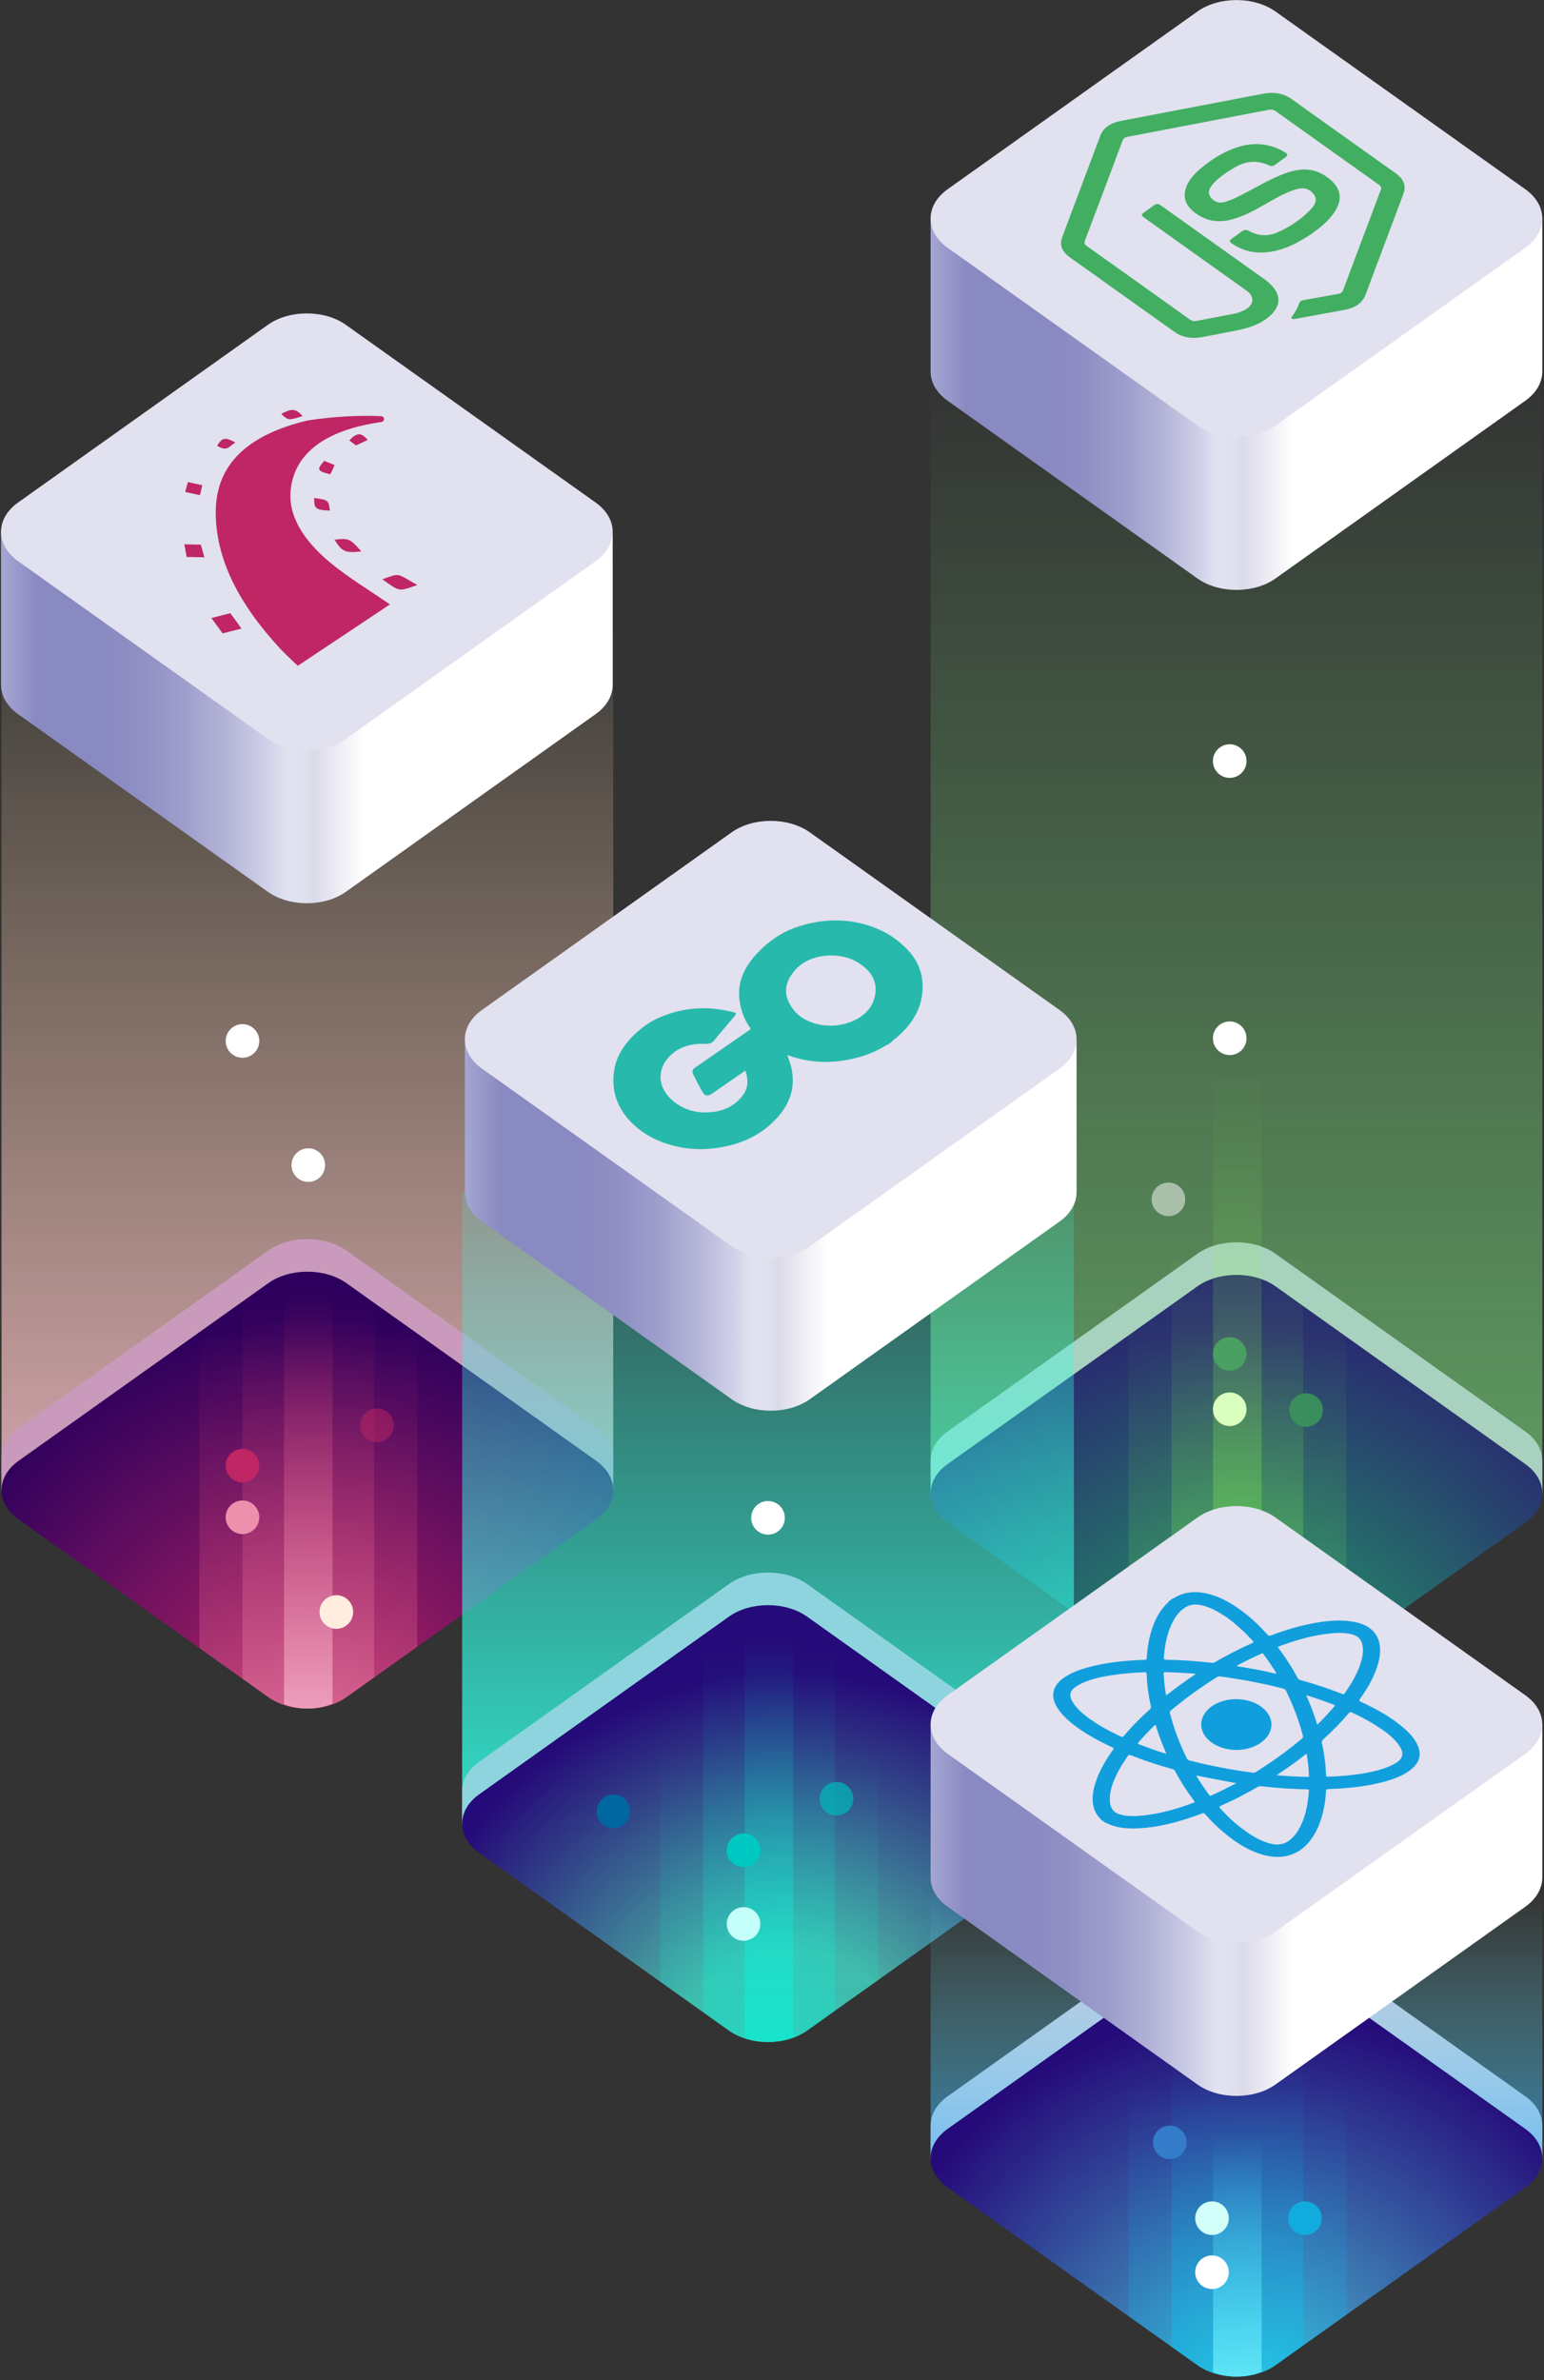<svg width="423" height="652" viewBox="0 0 423 652" fill="none" xmlns="http://www.w3.org/2000/svg">
<rect x="0" y="0" width="423" height="652" fill="#333333" stroke="none"/>
<path d="M422.538 66.638H254.952V409.303H422.538V66.638Z" fill="url(#paint0_linear)"/>
<path d="M422.538 400.128C422.538 397.226 420.99 394.323 417.895 392.121L349.445 343.431C343.56 339.245 333.93 339.245 328.046 343.431L259.595 392.121C256.5 394.323 254.952 397.226 254.952 400.128H254.952V409.054H260.888L328.046 456.825C333.93 461.011 343.56 461.011 349.445 456.825L416.602 409.054H422.538V400.128Z" fill="#A8D1BF"/>
<path d="M328.046 465.751L259.595 417.06C253.405 412.657 253.405 405.451 259.595 401.047L328.046 352.356C333.93 348.17 343.56 348.17 349.445 352.356L417.895 401.047C424.086 405.451 424.086 412.657 417.895 417.06L349.445 465.751C343.56 469.937 333.93 469.937 328.046 465.751Z" fill="url(#paint1_radial)"/>
<path d="M168.004 150.926H0.418V408.423H168.004V150.926Z" fill="url(#paint2_linear)"/>
<path d="M168.004 399.248C168.004 396.346 166.456 393.443 163.361 391.241L94.91 342.551C89.026 338.365 79.396 338.365 73.511 342.551L5.061 391.241C1.966 393.443 0.418 396.346 0.418 399.248H0.418V408.174H6.354L73.511 455.945C79.396 460.131 89.026 460.131 94.91 455.945L162.068 408.174H168.004V399.248Z" fill="#CA9ABC"/>
<path d="M73.511 464.871L5.061 416.18C-1.13 411.777 -1.13 404.571 5.061 400.167L73.511 351.476C79.396 347.29 89.026 347.29 94.91 351.476L163.361 400.167C169.551 404.571 169.551 411.777 163.361 416.18L94.91 464.871C89.026 469.057 79.396 469.057 73.511 464.871Z" fill="url(#paint3_radial)"/>
<path d="M114.298 270.821L100.642 261.107H67.78L54.625 270.465V451.437L73.511 464.871C79.396 469.057 89.026 469.057 94.911 464.871L114.298 451.08V270.821Z" fill="url(#paint4_linear)"/>
<path d="M102.492 292.934L94.911 287.541C89.026 283.355 79.396 283.355 73.511 287.541L66.431 292.577V459.834L73.511 464.87C79.396 469.056 89.026 469.056 94.911 464.87L102.492 459.478V292.934Z" fill="url(#paint5_linear)"/>
<path d="M77.818 466.816C81.979 468.469 87.012 468.404 91.105 466.621V294.824H77.818V466.816Z" fill="url(#paint6_linear)"/>
<path d="M92.148 446.163C94.691 446.163 96.752 444.102 96.752 441.56C96.752 439.017 94.691 436.956 92.148 436.956C89.605 436.956 87.544 439.017 87.544 441.56C87.544 444.102 89.605 446.163 92.148 446.163Z" fill="#FFEDE0"/>
<path d="M84.461 323.749C87.004 323.749 89.065 321.688 89.065 319.146C89.065 316.603 87.004 314.542 84.461 314.542C81.919 314.542 79.858 316.603 79.858 319.146C79.858 321.688 81.919 323.749 84.461 323.749Z" fill="white"/>
<path d="M66.431 406.079C68.973 406.079 71.035 404.018 71.035 401.476C71.035 398.933 68.973 396.872 66.431 396.872C63.888 396.872 61.827 398.933 61.827 401.476C61.827 404.018 63.888 406.079 66.431 406.079Z" fill="#BF2663"/>
<path d="M66.431 420.216C68.973 420.216 71.035 418.155 71.035 415.612C71.035 413.07 68.973 411.009 66.431 411.009C63.888 411.009 61.827 413.07 61.827 415.612C61.827 418.155 63.888 420.216 66.431 420.216Z" fill="#EC90AD"/>
<path d="M66.431 289.743C68.973 289.743 71.035 287.681 71.035 285.139C71.035 282.596 68.973 280.535 66.431 280.535C63.888 280.535 61.827 282.596 61.827 285.139C61.827 287.681 63.888 289.743 66.431 289.743Z" fill="white"/>
<path d="M103.278 395.005C105.82 395.005 107.881 392.944 107.881 390.402C107.881 387.859 105.82 385.798 103.278 385.798C100.735 385.798 98.674 387.859 98.674 390.402C98.674 392.944 100.735 395.005 103.278 395.005Z" fill="#BF2663" fill-opacity="0.5"/>
<path d="M294.199 326.584H126.613V499.771H294.199V326.584Z" fill="url(#paint7_linear)"/>
<path d="M294.199 490.596C294.199 487.693 292.651 484.791 289.556 482.589L221.106 433.898C215.221 429.712 205.591 429.712 199.707 433.898L131.256 482.589C128.161 484.791 126.613 487.693 126.613 490.596H126.613V499.522H132.549L199.707 547.293C205.591 551.479 215.221 551.479 221.106 547.293L288.263 499.522H294.199V490.596Z" fill="#8ED4DE"/>
<path d="M199.706 556.22L131.256 507.529C125.066 503.125 125.066 495.919 131.256 491.516L199.706 442.825C205.591 438.639 215.221 438.639 221.106 442.825L289.556 491.516C295.747 495.919 295.747 503.125 289.556 507.529L221.106 556.22C215.221 560.406 205.591 560.406 199.706 556.22Z" fill="url(#paint8_radial)"/>
<path d="M240.493 456.616L226.837 446.902H193.975L180.82 456.26V542.786L199.706 556.22C205.591 560.406 215.221 560.406 221.106 556.22L240.493 542.429V456.616Z" fill="url(#paint9_linear)"/>
<path d="M228.687 448.218L221.105 442.825C215.221 438.639 205.591 438.639 199.706 442.825L192.626 447.861V551.183L199.706 556.22C205.591 560.406 215.221 560.406 221.105 556.22L228.687 550.827V448.218Z" fill="url(#paint10_linear)"/>
<path d="M204.013 558.164C208.174 559.818 213.207 559.752 217.3 557.97V446.902H204.013V558.164Z" fill="url(#paint11_linear)"/>
<path d="M203.706 511.441C206.248 511.441 208.31 509.38 208.31 506.837C208.31 504.295 206.248 502.233 203.706 502.233C201.163 502.233 199.102 504.295 199.102 506.837C199.102 509.38 201.163 511.441 203.706 511.441Z" fill="#00C9C3"/>
<path d="M168.048 500.786C170.59 500.786 172.652 498.724 172.652 496.182C172.652 493.639 170.59 491.578 168.048 491.578C165.505 491.578 163.444 493.639 163.444 496.182C163.444 498.724 165.505 500.786 168.048 500.786Z" fill="#0067A0"/>
<path d="M229.162 497.308C231.704 497.308 233.766 495.247 233.766 492.704C233.766 490.162 231.704 488.101 229.162 488.101C226.619 488.101 224.558 490.162 224.558 492.704C224.558 495.247 226.619 497.308 229.162 497.308Z" fill="#00B8BA" fill-opacity="0.7"/>
<path d="M203.706 531.611C206.248 531.611 208.31 529.55 208.31 527.007C208.31 524.464 206.248 522.403 203.706 522.403C201.163 522.403 199.102 524.464 199.102 527.007C199.102 529.55 201.163 531.611 203.706 531.611Z" fill="#C5FFF9"/>
<path d="M422.538 582.24C422.538 579.338 420.99 576.435 417.895 574.234L349.445 525.543C343.56 521.357 333.93 521.357 328.046 525.543L259.595 574.234C256.5 576.435 254.952 579.338 254.952 582.24H254.952V591.166H260.888L328.046 638.938C333.93 643.124 343.56 643.124 349.445 638.938L416.602 591.166H422.538V582.24Z" fill="#C7C7DC"/>
<path d="M422.538 518.698H254.952V591.416H422.538V518.698Z" fill="url(#paint12_linear)"/>
<path d="M328.046 647.864L259.595 599.174C253.405 594.77 253.405 587.564 259.595 583.16L328.046 534.47C333.93 530.284 343.56 530.284 349.445 534.47L417.895 583.16C424.086 587.564 424.086 594.77 417.895 599.174L349.445 647.864C343.56 652.05 333.93 652.05 328.046 647.864Z" fill="url(#paint13_radial)"/>
<path d="M368.832 548.261L355.176 538.547H322.314L309.159 547.904V634.43L328.045 647.865C333.93 652.051 343.56 652.051 349.445 647.865L368.832 634.074V548.261Z" fill="url(#paint14_linear)"/>
<path d="M357.026 539.863L349.445 534.47C343.56 530.284 333.93 530.284 328.046 534.47L320.965 539.506V642.828L328.046 647.864C333.93 652.05 343.56 652.05 349.445 647.864L357.026 642.471V539.863Z" fill="url(#paint15_linear)"/>
<path d="M332.352 649.809C336.513 651.463 341.546 651.397 345.639 649.615V538.547H332.352V649.809Z" fill="url(#paint16_linear)"/>
<path d="M370.25 472.379L349.445 457.579C343.56 453.393 333.93 453.393 328.046 457.579L307.24 472.379H254.952V514.276C254.952 517.179 256.5 520.081 259.595 522.283L328.046 570.974C333.93 575.16 343.56 575.16 349.445 570.974L417.895 522.283C420.99 520.081 422.538 517.179 422.538 514.276V472.379H370.25Z" fill="url(#paint17_linear)"/>
<path d="M332.045 612.21C334.588 612.21 336.649 610.149 336.649 607.607C336.649 605.064 334.588 603.003 332.045 603.003C329.503 603.003 327.441 605.064 327.441 607.607C327.441 610.149 329.503 612.21 332.045 612.21Z" fill="#D2FFF9"/>
<path d="M320.491 591.448C323.033 591.448 325.094 589.387 325.094 586.844C325.094 584.301 323.033 582.24 320.491 582.24C317.948 582.24 315.887 584.301 315.887 586.844C315.887 589.387 317.948 591.448 320.491 591.448Z" fill="#347BCA"/>
<path d="M357.501 612.21C360.043 612.21 362.105 610.149 362.105 607.607C362.105 605.064 360.043 603.003 357.501 603.003C354.958 603.003 352.897 605.064 352.897 607.607C352.897 610.149 354.958 612.21 357.501 612.21Z" fill="#11ACDD"/>
<path d="M332.045 627.014C334.588 627.014 336.649 624.953 336.649 622.41C336.649 619.868 334.588 617.807 332.045 617.807C329.503 617.807 327.441 619.868 327.441 622.41C327.441 624.953 329.503 627.014 332.045 627.014Z" fill="white"/>
<path d="M368.832 268.478L355.176 258.765H322.314L309.159 268.122V449.094L328.045 462.528C333.93 466.714 343.56 466.714 349.445 462.528L368.832 448.737V268.478Z" fill="url(#paint18_linear)"/>
<path d="M357.026 290.591L349.445 285.198C343.56 281.012 333.93 281.012 328.046 285.198L320.965 290.235V457.491L328.046 462.528C333.93 466.714 343.56 466.714 349.445 462.528L357.026 457.135V290.591Z" fill="url(#paint19_linear)"/>
<path d="M332.352 464.472C336.513 466.126 341.546 466.06 345.639 464.278V292.48H332.352V464.472Z" fill="url(#paint20_linear)"/>
<path d="M336.897 390.627C339.439 390.627 341.5 388.566 341.5 386.024C341.5 383.481 339.439 381.42 336.897 381.42C334.354 381.42 332.293 383.481 332.293 386.024C332.293 388.566 334.354 390.627 336.897 390.627Z" fill="#DBFFBF"/>
<path d="M336.897 289.005C339.439 289.005 341.5 286.944 341.5 284.402C341.5 281.859 339.439 279.798 336.897 279.798C334.354 279.798 332.293 281.859 332.293 284.402C332.293 286.944 334.354 289.005 336.897 289.005Z" fill="white"/>
<path d="M336.897 375.471C339.439 375.471 341.5 373.41 341.5 370.867C341.5 368.325 339.439 366.264 336.897 366.264C334.354 366.264 332.293 368.325 332.293 370.867C332.293 373.41 334.354 375.471 336.897 375.471Z" fill="#4AA063"/>
<path d="M320.105 333.13C322.647 333.13 324.709 331.069 324.709 328.527C324.709 325.984 322.647 323.923 320.105 323.923C317.562 323.923 315.501 325.984 315.501 328.527C315.501 331.069 317.562 333.13 320.105 333.13Z" fill="white" fill-opacity="0.5"/>
<path d="M336.897 213.079C339.439 213.079 341.5 211.017 341.5 208.475C341.5 205.932 339.439 203.871 336.897 203.871C334.354 203.871 332.293 205.932 332.293 208.475C332.293 211.017 334.354 213.079 336.897 213.079Z" fill="white"/>
<path d="M357.812 390.844C360.354 390.844 362.415 388.783 362.415 386.24C362.415 383.698 360.354 381.637 357.812 381.637C355.269 381.637 353.208 383.698 353.208 386.24C353.208 388.783 355.269 390.844 357.812 390.844Z" fill="#3A8D5C"/>
<path d="M328.046 529.076L259.595 480.386C253.405 475.982 253.405 468.776 259.595 464.372L328.046 415.682C333.93 411.495 343.56 411.495 349.445 415.682L417.895 464.372C424.086 468.776 424.086 475.982 417.895 480.386L349.445 529.076C343.56 533.262 333.93 533.262 328.046 529.076Z" fill="url(#paint21_linear)"/>
<path d="M370.25 59.855L349.445 45.056C343.56 40.87 333.93 40.87 328.046 45.056L307.24 59.855H254.952V101.753C254.952 104.655 256.5 107.558 259.595 109.76L328.046 158.45C333.93 162.636 343.56 162.636 349.445 158.45L417.895 109.76C420.99 107.558 422.538 104.655 422.538 101.753V59.855H370.25Z" fill="url(#paint22_linear)"/>
<path d="M328.046 116.553L259.595 67.862C253.405 63.458 253.405 56.252 259.595 51.849L328.046 3.158C333.93 -1.028 343.56 -1.028 349.445 3.158L417.895 51.849C424.086 56.252 424.086 63.458 417.895 67.862L349.445 116.553C343.56 120.739 333.93 120.739 328.046 116.553Z" fill="url(#paint23_linear)"/>
<path d="M353.961 27.215C351.702 25.599 349.097 25.097 346.018 25.686C333.054 28.168 320.082 30.632 307.118 33.113C304.162 33.679 302.251 35.036 301.456 37.145C297.974 46.387 294.517 55.634 291.031 64.876C290.203 67.073 290.896 68.934 293.166 70.539C297.906 73.89 302.612 77.264 307.332 80.629C312.138 84.055 316.941 87.482 321.749 90.905C323.88 92.422 326.418 92.886 329.314 92.339C332.551 91.729 335.791 91.124 339.01 90.468C342.122 89.834 344.969 88.871 347.219 87.117C350.591 84.489 351.186 81.483 348.761 78.604C348.091 77.808 347.262 77.098 346.338 76.441C340.651 72.395 334.973 68.343 329.292 64.293C325.555 61.628 321.819 58.963 318.078 56.3C317.297 55.744 316.871 55.74 316.099 56.28C315.28 56.852 314.473 57.434 313.662 58.014C312.552 58.807 312.549 58.963 313.638 59.739C318.187 62.983 322.736 66.225 327.285 69.468C332.048 72.864 336.817 76.254 341.569 79.656C343.868 81.302 343.528 83.668 340.843 84.995C339.915 85.453 338.913 85.784 337.823 85.991C334.529 86.617 331.232 87.235 327.949 87.888C327.118 88.053 326.546 87.931 325.935 87.494C316.554 80.784 307.157 74.085 297.744 67.397C297.124 66.957 296.995 66.538 297.215 65.955C300.669 56.819 304.109 47.68 307.525 38.536C307.757 37.915 308.194 37.611 309.062 37.446C321.886 35.009 334.704 32.554 347.518 30.089C348.343 29.93 348.927 30.039 349.539 30.477C358.92 37.187 368.318 43.885 377.729 50.574C378.334 51.005 378.521 51.41 378.295 52.009C374.83 61.165 371.386 70.325 367.96 79.488C367.737 80.083 367.307 80.391 366.471 80.537C363.365 81.077 360.275 81.665 357.169 82.21C356.469 82.333 356.093 82.576 355.924 83.085C355.548 84.218 354.959 85.299 354.228 86.343C354.032 86.621 353.612 86.948 353.9 87.231C354.226 87.551 354.792 87.336 355.252 87.27C355.577 87.223 355.897 87.158 356.218 87.099C360.193 86.373 364.162 85.632 368.143 84.924C371.311 84.36 373.267 82.971 374.107 80.722C377.549 71.517 381.009 62.315 384.477 53.115C385.304 50.921 384.609 49.06 382.344 47.45C372.868 40.716 363.406 33.972 353.961 27.215Z" fill="#42AE61"/>
<path d="M359.364 57.049C356.978 59.715 353.862 61.892 350.131 63.596C347.623 64.741 345.067 64.709 342.586 63.487C342.412 63.401 342.247 63.307 342.076 63.219C341.449 62.895 340.887 62.891 340.316 63.32C339.423 63.992 338.483 64.632 337.569 65.289C336.714 65.904 336.716 66.17 337.623 66.78C341.197 69.183 345.305 69.779 349.916 68.589C353.482 67.669 356.35 65.999 359.094 64.2C361.674 62.4 364.012 60.468 365.582 58.122C368.184 54.234 367.285 50.858 362.862 48.039C360.558 46.571 357.896 46.073 354.878 46.697C353.479 46.987 352.175 47.426 350.914 47.938C347.149 49.464 343.887 51.495 340.369 53.269C338.918 54 337.478 54.749 335.825 55.246C335.088 55.468 334.329 55.609 333.545 55.369C332.069 54.917 331.011 53.567 331.212 52.409C331.333 51.712 331.713 51.081 332.227 50.493C333.859 48.622 336.059 47.127 338.452 45.763C341.394 44.086 344.465 43.789 347.706 45.321C348.283 45.594 348.774 45.517 349.241 45.18C350.197 44.492 351.171 43.816 352.121 43.123C352.893 42.561 352.862 42.253 352.029 41.734C347.937 39.188 343.048 38.778 338.16 40.612C334.441 42.007 331.446 44.031 328.775 46.306C326.837 47.957 325.326 49.786 324.767 51.938C323.962 55.043 325.618 57.46 329.023 59.326C332.112 61.019 335.404 60.86 338.75 59.732C339.104 59.613 339.454 59.487 339.799 59.355C342.773 58.223 345.317 56.665 347.94 55.183C350.115 53.955 352.293 52.719 354.86 51.919C357.111 51.218 358.647 51.617 359.87 53.152C360.973 54.536 360.438 55.849 359.364 57.049Z" fill="#42AE61"/>
<path d="M210.406 420.369C212.949 420.369 215.01 418.307 215.01 415.765C215.01 413.222 212.949 411.161 210.406 411.161C207.864 411.161 205.802 413.222 205.802 415.765C205.802 418.307 207.864 420.369 210.406 420.369Z" fill="white"/>
<path d="M242.655 284.686L221.849 269.887C215.965 265.701 206.335 265.701 200.45 269.887L179.645 284.686H127.357V326.584H127.357C127.357 329.486 128.905 332.389 132 334.591L200.45 383.281C206.335 387.467 215.965 387.467 221.849 383.281L290.3 334.591C293.395 332.389 294.943 329.486 294.943 326.584V284.686H242.655Z" fill="url(#paint24_linear)"/>
<path d="M200.45 341.384L132 292.693C125.809 288.289 125.809 281.084 132 276.68L200.45 227.989C206.335 223.803 215.965 223.803 221.849 227.989L290.3 276.68C296.49 281.084 296.49 288.289 290.3 292.693L221.849 341.384C215.965 345.57 206.335 345.57 200.45 341.384Z" fill="url(#paint25_linear)"/>
<path d="M244.214 285.469C243.902 285.685 243.59 285.901 243.278 286.117C243.076 286.094 242.995 286.215 242.878 286.286C240.756 287.557 238.473 288.663 235.881 289.421C229.251 291.361 222.662 291.448 216.144 289.155C216.017 289.111 215.895 288.999 215.693 289.073C215.716 289.138 215.735 289.199 215.759 289.259C218.588 296.099 217.38 302.447 210.917 308.141C208.044 310.672 204.51 312.615 200.107 313.718C195.459 314.882 190.709 315.151 185.934 314.157C180.007 312.924 175.529 310.333 172.305 306.733C168.609 302.607 167.549 298.047 168.251 293.277C168.846 289.234 171.17 285.664 174.795 282.49C176.573 280.932 178.613 279.559 181.08 278.533C187.48 275.871 194.176 275.458 201.152 277.333C201.592 277.451 201.715 277.64 201.546 277.927C201.45 278.091 201.322 278.247 201.193 278.4C199.343 280.595 197.442 282.769 195.664 284.991C195.056 285.752 194.35 285.974 193.123 285.93C188.737 285.769 185.394 287.125 183.146 289.66C179.451 293.826 180.557 299.167 185.667 302.528C187.729 303.884 190.163 304.7 193.03 304.717C197.882 304.747 201.221 303.009 203.414 300.156C205.073 297.998 205.031 295.682 204.239 293.352C204.234 293.337 204.181 293.331 204.132 293.314C204.055 293.36 203.969 293.405 203.893 293.458C201.073 295.409 198.255 297.362 195.436 299.313C195.189 299.484 194.945 299.658 194.678 299.813C193.99 300.213 193.295 300.138 192.815 299.616C192.697 299.488 192.604 299.348 192.523 299.206C191.574 297.552 190.699 295.88 189.878 294.193C189.523 293.462 189.733 292.917 190.526 292.376C194.032 289.982 197.499 287.561 200.98 285.15C202.447 284.133 203.911 283.114 205.387 282.103C205.627 281.939 205.706 281.808 205.54 281.579C204.101 279.607 203.278 277.505 202.828 275.325C202.124 271.913 202.482 268.576 204.29 265.341C205.553 263.082 207.354 261.038 209.494 259.132C212.09 256.82 215.161 254.886 219.051 253.683C224.651 251.952 230.428 251.558 236.258 253.037C241.837 254.453 245.945 257.155 249.04 260.6C252.022 263.921 252.986 267.609 252.723 271.464C252.396 276.254 250.008 280.508 245.601 284.216C245.119 284.621 244.534 284.977 244.214 285.469ZM219.525 264.169C219.001 264.578 218.498 264.998 218.072 265.461C215.397 268.37 214.511 271.457 216.229 274.774C217.179 276.61 218.557 278.265 220.904 279.43C226.89 282.402 233.729 280.621 237.02 277.54C238.555 276.104 239.372 274.468 239.721 272.72C240.452 269.061 238.908 265.95 234.832 263.527C230.367 260.872 223.571 261.18 219.525 264.169Z" fill="#27B9AC"/>
<path d="M115.571 145.683L94.765 130.884C88.88 126.698 79.251 126.698 73.366 130.884L52.56 145.683H0.272V187.581H0.272C0.272 190.483 1.82 193.386 4.915 195.588L73.366 244.278C79.251 248.464 88.88 248.464 94.765 244.278L163.215 195.588C166.31 193.386 167.858 190.483 167.858 187.581V145.683H115.571Z" fill="url(#paint26_linear)"/>
<path d="M73.366 202.381L4.915 153.69C-1.275 149.287 -1.275 142.081 4.915 137.677L73.366 88.986C79.251 84.8 88.88 84.8 94.765 88.986L163.215 137.677C169.406 142.081 169.406 149.287 163.215 153.69L94.765 202.381C88.88 206.567 79.251 206.567 73.366 202.381Z" fill="url(#paint27_linear)"/>
<path d="M370.299 444.149C366.869 443.63 363.499 443.977 360.157 444.573C356.011 445.314 352.107 446.512 348.333 447.935C347.716 448.167 347.465 448.048 347.142 447.68C344.621 444.808 341.723 442.156 338.222 439.873C335.821 438.307 333.2 436.985 330.015 436.377C326.921 435.786 324.119 436.198 321.662 437.713C321.559 437.776 321.466 437.859 321.305 437.832C320.945 438.092 320.586 438.352 320.227 438.612C320.056 439.02 319.609 439.298 319.298 439.639C317.245 441.893 316.127 444.408 315.352 447.017C314.672 449.307 314.313 451.627 314.185 453.966C314.147 454.646 314.148 454.638 313.229 454.673C308.019 454.871 302.891 455.389 297.983 456.743C295.705 457.372 293.561 458.188 291.746 459.381C288.529 461.494 287.718 464.27 289.379 467.28C290.438 469.199 292.094 470.838 294.012 472.341C297.049 474.722 300.566 476.686 304.32 478.437C305.255 478.874 305.234 478.867 304.74 479.569C302.575 482.643 300.784 485.818 299.858 489.219C299.379 490.98 299.155 492.754 299.513 494.545C299.771 495.834 300.325 497.043 301.398 498.107C301.466 498.175 301.541 498.239 301.509 498.332C301.933 498.639 302.358 498.946 302.782 499.253C303.275 499.359 303.635 499.628 304.075 499.802C306.611 500.799 309.349 500.96 312.147 500.805C316.884 500.542 321.301 499.437 325.6 498.05C326.863 497.642 328.099 497.19 329.335 496.739C329.683 496.612 329.87 496.608 330.105 496.875C331.731 498.719 333.484 500.498 335.491 502.136C338.368 504.485 341.46 506.653 345.532 507.913C348.298 508.77 351.105 508.986 353.896 507.964C356.005 507.192 357.476 505.943 358.662 504.5C360.735 501.977 361.774 499.2 362.466 496.341C362.929 494.431 363.202 492.505 363.274 490.567C363.289 490.176 363.466 490.07 363.995 490.053C368.831 489.891 373.606 489.444 378.213 488.307C381.116 487.591 383.859 486.659 386.081 485.069C388.808 483.117 389.544 480.81 388.432 478.178C387.713 476.476 386.435 474.994 384.902 473.623C381.542 470.618 377.394 468.271 372.925 466.202C372.403 465.961 372.268 465.796 372.583 465.359C374.828 462.239 376.654 459.001 377.596 455.532C378.097 453.686 378.298 451.828 377.871 449.958C377.601 448.774 377.054 447.667 376.072 446.686C374.639 445.255 372.629 444.502 370.299 444.149ZM318.85 454.062C319.107 450.749 319.661 447.477 321.254 444.341C322.015 442.844 322.977 441.429 324.669 440.336C325.788 439.614 327.052 439.35 328.511 439.585C330.402 439.89 332.015 440.602 333.517 441.444C334.573 442.035 335.556 442.694 336.139 443.055C339.055 445.223 341.229 447.29 343.204 449.472C343.5 449.799 343.391 449.928 342.964 450.116C339.416 451.681 336.058 453.443 332.81 455.314C332.546 455.466 332.308 455.506 331.989 455.471C327.879 455.013 323.749 454.705 319.589 454.638C319.012 454.629 318.813 454.53 318.85 454.062ZM331.324 491.727C330.012 489.984 328.813 488.203 327.698 486.348C331.399 487.055 335.002 487.743 338.716 488.453C337.274 489.182 335.894 489.893 334.494 490.583C333.656 490.996 332.787 491.375 331.934 491.772C331.71 491.876 331.519 491.985 331.324 491.727ZM311.853 477.33C313.21 475.76 314.646 474.228 316.16 472.735C316.247 472.65 316.326 472.509 316.52 472.548C316.673 472.578 316.669 472.709 316.697 472.802C317.447 475.282 318.397 477.723 319.448 480.144C319.474 480.203 319.463 480.271 319.472 480.373C318.07 479.991 316.768 479.529 315.465 479.071C314.325 478.671 313.214 478.226 312.079 477.816C311.747 477.696 311.625 477.595 311.853 477.33ZM325.931 482.25C325.552 482.153 325.321 482.008 325.181 481.725C323.166 477.665 321.627 473.512 320.511 469.275C320.443 469.016 320.453 468.804 320.715 468.583C322.685 466.924 324.753 465.331 326.98 463.685C329.017 462.257 331.19 460.762 333.47 459.351C333.731 459.19 333.982 459.167 334.296 459.209C340.184 459.995 345.955 461.099 351.597 462.55C351.96 462.643 352.156 462.794 352.284 463.053C354.296 467.114 355.845 471.265 356.964 475.502C357.042 475.796 356.96 476.018 356.702 476.235C353.612 478.83 350.348 481.302 346.827 483.595C345.936 484.176 345.032 484.746 344.155 485.338C343.839 485.55 343.539 485.622 343.101 485.563C337.259 484.777 331.535 483.678 325.931 482.25ZM338.946 456.335C338.893 456.153 339.184 456.071 339.359 455.98C341.34 454.95 343.353 453.953 345.429 453.025C345.622 452.938 345.853 452.717 346.093 453.035C347.411 454.79 348.626 456.58 349.722 458.412C349.52 458.49 349.371 458.42 349.224 458.386C346.02 457.64 342.767 457.026 339.481 456.502C339.288 456.471 338.992 456.495 338.946 456.335ZM357.832 464.335C360.536 465.161 362.996 466.036 365.418 466.969C365.85 467.136 365.671 467.298 365.509 467.488C364.264 468.952 362.937 470.375 361.546 471.769C361.36 471.955 361.166 472.139 360.873 472.424C360.034 469.661 359.051 467.033 357.832 464.335ZM318.814 458.462C318.806 458.256 318.703 458.032 319.214 458.041C321.912 458.088 324.6 458.229 327.28 458.461C327.341 458.466 327.397 458.499 327.579 458.562C324.765 460.423 322.175 462.355 319.468 464.408C319.383 463.895 319.316 463.523 319.26 463.15C319.025 461.592 318.876 460.029 318.814 458.462ZM293.942 466.351C293.817 466.154 293.708 465.951 293.611 465.746C292.806 464.041 293.208 462.867 295.393 461.612C298.007 460.111 301.126 459.435 304.315 458.91C307.316 458.415 310.367 458.189 313.436 458.062C313.918 458.042 314.12 458.093 314.135 458.497C314.246 461.47 314.635 464.425 315.286 467.362C315.36 467.693 315.306 467.945 314.994 468.227C312.425 470.544 310.037 472.955 307.906 475.496C307.661 475.789 307.467 475.864 307.053 475.669C304.034 474.245 301.139 472.709 298.249 470.623C296.736 469.518 295.047 468.091 293.942 466.351ZM327.148 493.302C327.31 493.516 327.409 493.659 326.999 493.808C322.239 495.546 317.358 497.02 311.982 497.407C310.39 497.522 308.8 497.503 307.256 497.132C306.59 496.972 305.992 496.729 305.469 496.379C304.332 495.446 304.07 494.297 304.038 493.116C303.971 490.538 304.907 488.096 306.108 485.701C306.911 484.1 307.901 482.557 308.961 481.037C309.178 480.726 309.346 480.616 309.835 480.81C313.522 482.268 317.344 483.518 321.264 484.611C321.572 484.697 321.746 484.826 321.864 485.046C323.386 487.878 325.135 490.634 327.148 493.302ZM358.599 490.441C358.342 494.159 357.726 497.827 355.699 501.295C355.104 502.313 354.341 503.264 353.298 504.085C351.817 505.25 350.046 505.524 348.009 504.99C345.867 504.429 344.065 503.482 342.392 502.393C341.861 502.048 341.376 501.665 340.871 501.299C338.312 499.52 336.241 497.459 334.277 495.333C333.964 494.994 334.049 494.822 334.493 494.626C338.001 493.078 341.339 491.354 344.53 489.482C344.841 489.299 345.158 489.251 345.555 489.296C349.709 489.765 353.889 490.048 358.093 490.135C358.391 490.141 358.621 490.129 358.599 490.441ZM358.608 486.36C358.613 486.547 358.669 486.739 358.263 486.73C355.479 486.669 352.703 486.545 349.73 486.268C352.649 484.348 355.321 482.449 357.808 480.438C358.036 480.473 357.993 480.594 358.009 480.682C358.342 482.568 358.549 484.46 358.608 486.36ZM383.491 478.395C383.559 478.501 383.626 478.607 383.686 478.716C384.745 480.653 384.169 482.028 381.836 483.261C379.499 484.496 376.836 485.174 374.072 485.674C370.77 486.272 367.404 486.541 364.012 486.685C363.415 486.71 363.291 486.579 363.279 486.173C363.188 483.284 362.802 480.413 362.17 477.561C362.063 477.079 362.183 476.734 362.621 476.339C365.09 474.116 367.395 471.805 369.42 469.356C369.752 468.954 369.978 468.886 370.557 469.161C373.514 470.562 376.337 472.081 379.631 474.46C380.7 475.227 382.379 476.658 383.491 478.395ZM373.202 450.354C373.632 452.08 373.313 453.781 372.799 455.469C371.903 458.408 370.271 461.146 368.41 463.822C368.218 464.099 368.048 464.133 367.679 463.988C363.969 462.523 360.124 461.266 356.183 460.164C355.854 460.072 355.67 459.931 355.542 459.692C354.038 456.89 352.308 454.162 350.321 451.521C350.16 451.308 349.979 451.124 350.433 450.957C354.98 449.283 359.655 447.88 364.763 447.394C366.326 447.246 367.894 447.225 369.448 447.474C370.387 447.624 371.25 447.885 371.97 448.392C372.677 448.936 373.02 449.622 373.202 450.354Z" fill="#119EDD"/>
<path d="M345.445 477.341C349.262 474.602 349.296 470.246 345.521 467.504C341.742 464.758 335.658 464.737 331.896 467.456C328.15 470.163 328.147 474.548 331.889 477.272C335.65 480.009 341.684 480.04 345.445 477.341Z" fill="#119EDD"/>
<path d="M63.084 167.969C61.239 168.439 59.641 168.847 57.911 169.289C58.993 170.766 59.937 172.055 60.989 173.491C62.845 173.02 64.45 172.612 66.118 172.188C65.776 171.673 65.575 171.341 65.338 171.017C64.66 170.088 63.967 169.161 63.084 167.969Z" fill="#BF2663"/>
<path d="M104.747 158.671C109.707 162.27 109.282 161.977 114.298 160.254C108.453 156.865 109.615 156.99 104.747 158.671Z" fill="#BF2663"/>
<path d="M91.644 147.846C93.754 151.16 94.507 151.497 98.989 151.052C95.888 147.514 95.521 147.358 91.644 147.846Z" fill="#BF2663"/>
<path d="M55.017 149.198C53.359 149.16 52.004 149.128 50.502 149.093C50.722 150.3 50.915 151.349 51.138 152.568C52.871 152.598 54.364 152.623 55.99 152.651C55.64 151.41 55.345 150.362 55.017 149.198Z" fill="#BF2663"/>
<path d="M90.391 139.856C89.975 136.959 89.975 136.959 86.067 136.404C86.014 139.34 86.482 139.701 90.391 139.856Z" fill="#BF2663"/>
<path d="M55.42 132.918C53.93 132.594 52.779 132.344 51.47 132.06C51.216 132.995 50.993 133.818 50.735 134.768C52.212 135.084 53.422 135.343 54.779 135.634C55.01 134.656 55.203 133.836 55.42 132.918Z" fill="#BF2663"/>
<path d="M90.49 129.926C90.679 129.548 90.885 129.161 91.067 128.766C91.269 128.33 91.449 127.887 91.665 127.383C90.657 126.982 89.811 126.646 88.818 126.252C86.699 128.693 86.853 129.009 90.49 129.926Z" fill="#BF2663"/>
<path d="M82.926 113.952C80.861 111.878 80.04 111.805 77.036 113.374C79.017 115.215 79.017 115.215 82.926 113.952Z" fill="#BF2663"/>
<path d="M95.7 120.632C96.258 121.057 96.843 121.504 97.506 122.009C98.642 121.483 99.615 121.032 100.751 120.506C98.952 118.427 97.789 118.455 95.7 120.632Z" fill="#BF2663"/>
<path d="M64.531 121.253C61.696 119.668 60.882 119.824 59.478 122.112C62.492 123.971 62.915 121.917 64.531 121.253Z" fill="#BF2663"/>
<path d="M79.666 133.881C80.79 124.708 88.086 118.946 100.231 116.338C101.628 116.038 103.065 115.792 104.527 115.582C105.479 115.445 105.414 114.052 104.453 114.005C98.616 113.72 91.496 114.067 84.275 115.173C67.772 119.11 59.218 127.259 59.11 140.058C59 153.031 65.476 165.47 76.674 177.588C78.166 179.203 79.892 180.741 81.575 182.38C90.182 176.645 98.539 171.077 106.819 165.561C101.299 161.75 95.544 158.282 90.73 154.335C83.087 148.071 78.776 141.146 79.666 133.881Z" fill="#BF2663"/>
<defs>
<linearGradient id="paint0_linear" x1="338.745" y1="725.002" x2="338.745" y2="101.476" gradientUnits="userSpaceOnUse">
<stop offset="0.173" stop-color="#7CE180"/>
<stop offset="1" stop-color="#7CE180" stop-opacity="0"/>
</linearGradient>
<radialGradient id="paint1_radial" cx="0" cy="0" r="1" gradientUnits="userSpaceOnUse" gradientTransform="translate(341.441 477.563) rotate(-1.241) scale(113.36)">
<stop stop-color="#23B065"/>
<stop offset="1" stop-color="#282D70"/>
</radialGradient>
<linearGradient id="paint2_linear" x1="84.211" y1="707.583" x2="84.211" y2="150.926" gradientUnits="userSpaceOnUse">
<stop offset="0.404" stop-color="#FFBCD7"/>
<stop offset="0.996" stop-color="#FFDDAA" stop-opacity="0"/>
</linearGradient>
<radialGradient id="paint3_radial" cx="0" cy="0" r="1" gradientUnits="userSpaceOnUse" gradientTransform="translate(86.906 476.683) rotate(-0.707) scale(115.584)">
<stop stop-color="#BF2663"/>
<stop offset="1" stop-color="#2E005D"/>
</radialGradient>
<linearGradient id="paint4_linear" x1="84.462" y1="944.777" x2="84.462" y2="362.926" gradientUnits="userSpaceOnUse">
<stop offset="0.616" stop-color="#F5B2C9"/>
<stop offset="1" stop-color="#BF2663" stop-opacity="0"/>
</linearGradient>
<linearGradient id="paint5_linear" x1="84.462" y1="803.564" x2="84.462" y2="354.701" gradientUnits="userSpaceOnUse">
<stop offset="0.562" stop-color="#F5B2C9"/>
<stop offset="1" stop-color="#BF2663" stop-opacity="0"/>
</linearGradient>
<linearGradient id="paint6_linear" x1="84.461" y1="787.872" x2="84.461" y2="353.14" gradientUnits="userSpaceOnUse">
<stop offset="0.707" stop-color="#F5B2C9"/>
<stop offset="1" stop-color="#BF2663" stop-opacity="0"/>
</linearGradient>
<linearGradient id="paint7_linear" x1="210.406" y1="543.451" x2="210.406" y2="286.64" gradientUnits="userSpaceOnUse">
<stop stop-color="#33FFE7"/>
<stop offset="1" stop-color="#33FFE7" stop-opacity="0"/>
</linearGradient>
<radialGradient id="paint8_radial" cx="0" cy="0" r="1" gradientUnits="userSpaceOnUse" gradientTransform="translate(216.259 568.031) scale(110.015)">
<stop offset="0.307" stop-color="#49B2A5"/>
<stop offset="1" stop-color="#250A79"/>
</radialGradient>
<linearGradient id="paint9_linear" x1="210.657" y1="934.597" x2="210.657" y2="478.982" gradientUnits="userSpaceOnUse">
<stop stop-color="#00FFE4"/>
<stop offset="1" stop-color="#00FFE4" stop-opacity="0"/>
</linearGradient>
<linearGradient id="paint10_linear" x1="210.656" y1="861.651" x2="210.656" y2="450.317" gradientUnits="userSpaceOnUse">
<stop stop-color="#00FFE4"/>
<stop offset="1" stop-color="#00FFE4" stop-opacity="0"/>
</linearGradient>
<linearGradient id="paint11_linear" x1="210.657" y1="723.072" x2="210.657" y2="446.902" gradientUnits="userSpaceOnUse">
<stop stop-color="#00FFE4"/>
<stop offset="1" stop-color="#00FFE4" stop-opacity="0"/>
</linearGradient>
<linearGradient id="paint12_linear" x1="338.745" y1="649.918" x2="338.745" y2="517.598" gradientUnits="userSpaceOnUse">
<stop stop-color="#007BFF"/>
<stop offset="1" stop-color="#7CFFFF" stop-opacity="0"/>
</linearGradient>
<radialGradient id="paint13_radial" cx="0" cy="0" r="1" gradientUnits="userSpaceOnUse" gradientTransform="translate(344.598 659.676) scale(110.015)">
<stop offset="0.041" stop-color="#49BAD3"/>
<stop offset="1" stop-color="#250A79"/>
</radialGradient>
<linearGradient id="paint14_linear" x1="338.995" y1="910.619" x2="338.995" y2="570.627" gradientUnits="userSpaceOnUse">
<stop stop-color="#00FFE4"/>
<stop offset="1" stop-color="#00B8FF" stop-opacity="0"/>
</linearGradient>
<linearGradient id="paint15_linear" x1="338.996" y1="816.153" x2="338.996" y2="562.642" gradientUnits="userSpaceOnUse">
<stop stop-color="#00FFE4"/>
<stop offset="1" stop-color="#00B8FF" stop-opacity="0"/>
</linearGradient>
<linearGradient id="paint16_linear" x1="338.996" y1="678.901" x2="338.996" y2="584.621" gradientUnits="userSpaceOnUse">
<stop stop-color="#93FFFF"/>
<stop offset="1" stop-color="#35DAFF" stop-opacity="0"/>
</linearGradient>
<linearGradient id="paint17_linear" x1="254.952" y1="514.276" x2="422.538" y2="514.276" gradientUnits="userSpaceOnUse">
<stop stop-color="#A4A6D2"/>
<stop offset="0.058" stop-color="#8A8AC2"/>
<stop offset="0.157" stop-color="#8A8AC2"/>
<stop offset="0.219" stop-color="#8F8FC4"/>
<stop offset="0.288" stop-color="#9C9CCC"/>
<stop offset="0.36" stop-color="#B2B2D7"/>
<stop offset="0.434" stop-color="#D0D1E8"/>
<stop offset="0.47" stop-color="#E2E3F1"/>
<stop offset="0.498" stop-color="#DFDFED"/>
<stop offset="0.511" stop-color="#DBDAE9"/>
<stop offset="0.592" stop-color="white"/>
<stop offset="1" stop-color="white"/>
</linearGradient>
<linearGradient id="paint18_linear" x1="338.995" y1="928.379" x2="338.995" y2="351.09" gradientUnits="userSpaceOnUse">
<stop stop-color="#8FFF4C"/>
<stop offset="1" stop-color="#8FFF4C" stop-opacity="0"/>
</linearGradient>
<linearGradient id="paint19_linear" x1="338.996" y1="723.161" x2="338.996" y2="340.101" gradientUnits="userSpaceOnUse">
<stop stop-color="#8FFF4C"/>
<stop offset="1" stop-color="#8FFF4C" stop-opacity="0"/>
</linearGradient>
<linearGradient id="paint20_linear" x1="338.996" y1="730.135" x2="338.996" y2="291.308" gradientUnits="userSpaceOnUse">
<stop stop-color="#8FFF4C"/>
<stop offset="1" stop-color="#8FFF4C" stop-opacity="0"/>
</linearGradient>
<linearGradient id="paint21_linear" x1="338.745" y1="515.774" x2="338.745" y2="423.973" gradientUnits="userSpaceOnUse">
<stop stop-color="#E1E1EF"/>
<stop offset="1" stop-color="#E1E1EF"/>
</linearGradient>
<linearGradient id="paint22_linear" x1="254.952" y1="101.753" x2="422.538" y2="101.753" gradientUnits="userSpaceOnUse">
<stop stop-color="#A4A6D2"/>
<stop offset="0.058" stop-color="#8A8AC2"/>
<stop offset="0.201" stop-color="#8A8AC2"/>
<stop offset="0.254" stop-color="#8F8FC4"/>
<stop offset="0.314" stop-color="#9C9CCC"/>
<stop offset="0.376" stop-color="#B2B2D7"/>
<stop offset="0.439" stop-color="#D0D1E8"/>
<stop offset="0.47" stop-color="#E2E3F1"/>
<stop offset="0.498" stop-color="#DFDFED"/>
<stop offset="0.511" stop-color="#DBDAE9"/>
<stop offset="0.592" stop-color="white"/>
<stop offset="1" stop-color="white"/>
</linearGradient>
<linearGradient id="paint23_linear" x1="338.745" y1="103.25" x2="338.745" y2="11.45" gradientUnits="userSpaceOnUse">
<stop stop-color="#E1E1EF"/>
<stop offset="1" stop-color="#E1E1EF"/>
</linearGradient>
<linearGradient id="paint24_linear" x1="127.357" y1="326.584" x2="294.943" y2="326.584" gradientUnits="userSpaceOnUse">
<stop stop-color="#A4A6D2"/>
<stop offset="0.058" stop-color="#8A8AC2"/>
<stop offset="0.194" stop-color="#8A8AC2"/>
<stop offset="0.248" stop-color="#8F8FC4"/>
<stop offset="0.309" stop-color="#9C9CCC"/>
<stop offset="0.373" stop-color="#B2B2D7"/>
<stop offset="0.439" stop-color="#D0D1E8"/>
<stop offset="0.47" stop-color="#E2E3F1"/>
<stop offset="0.498" stop-color="#DFDFED"/>
<stop offset="0.511" stop-color="#DBDAE9"/>
<stop offset="0.592" stop-color="white"/>
<stop offset="1" stop-color="white"/>
</linearGradient>
<linearGradient id="paint25_linear" x1="211.15" y1="328.081" x2="211.15" y2="236.281" gradientUnits="userSpaceOnUse">
<stop stop-color="#E1E1EF"/>
<stop offset="1" stop-color="#E1E1EF"/>
</linearGradient>
<linearGradient id="paint26_linear" x1="0.272" y1="187.581" x2="167.858" y2="187.581" gradientUnits="userSpaceOnUse">
<stop stop-color="#A4A6D2"/>
<stop offset="0.058" stop-color="#8A8AC2"/>
<stop offset="0.165" stop-color="#8A8AC2"/>
<stop offset="0.225" stop-color="#8F8FC4"/>
<stop offset="0.292" stop-color="#9C9CCC"/>
<stop offset="0.363" stop-color="#B2B2D7"/>
<stop offset="0.435" stop-color="#D0D1E8"/>
<stop offset="0.47" stop-color="#E2E3F1"/>
<stop offset="0.498" stop-color="#DFDFED"/>
<stop offset="0.511" stop-color="#DBDAE9"/>
<stop offset="0.592" stop-color="white"/>
<stop offset="1" stop-color="white"/>
</linearGradient>
<linearGradient id="paint27_linear" x1="84.065" y1="189.078" x2="84.065" y2="97.278" gradientUnits="userSpaceOnUse">
<stop stop-color="#E1E1EF"/>
<stop offset="1" stop-color="#E1E1EF"/>
</linearGradient>
</defs>
</svg>
